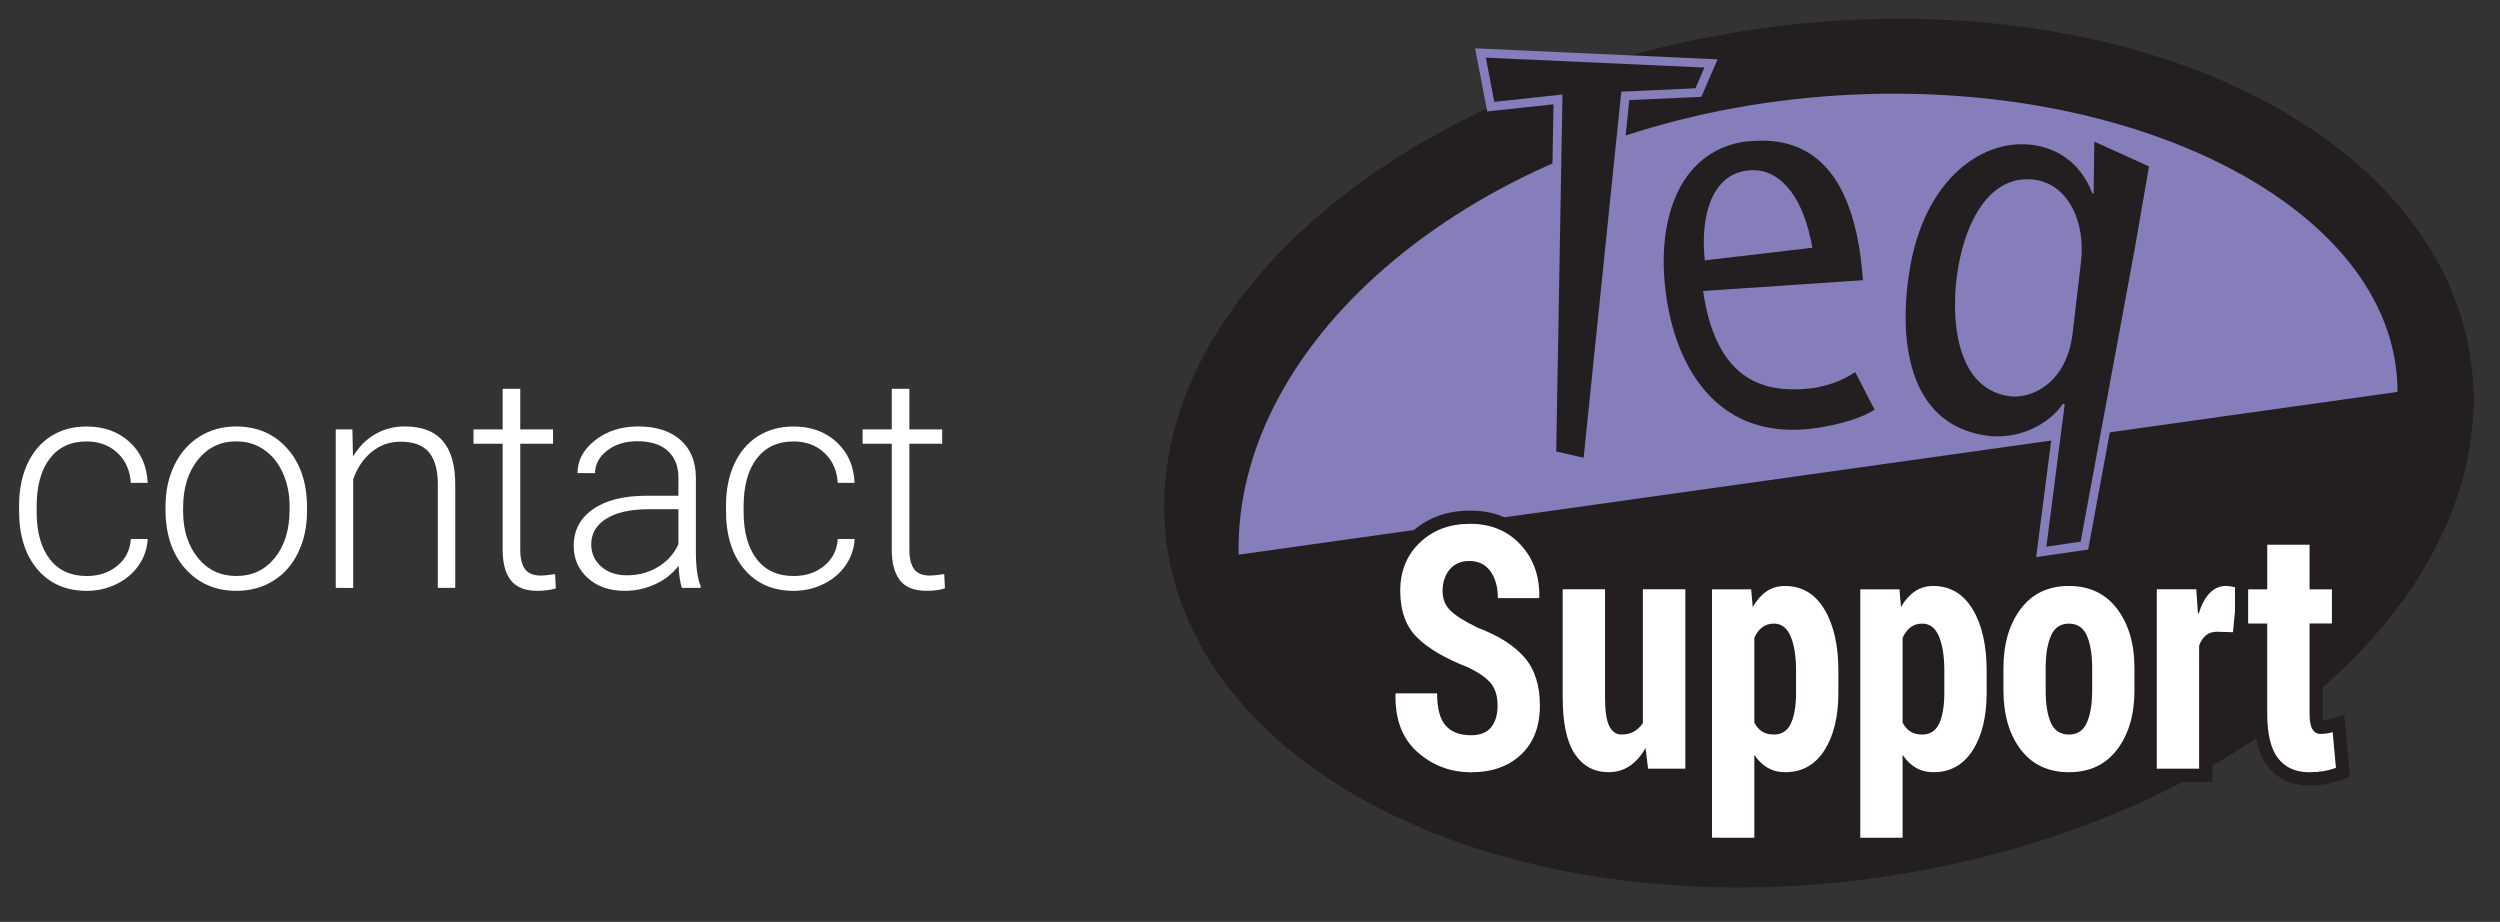 <?xml version="1.0" encoding="utf-8"?>
<!-- Generator: Adobe Illustrator 22.1.0, SVG Export Plug-In . SVG Version: 6.00 Build 0)  -->
<svg version="1.1" id="Layer_1" xmlns="http://www.w3.org/2000/svg" xmlns:xlink="http://www.w3.org/1999/xlink" x="0px" y="0px"
	 viewBox="0 0 100 36.875" style="enable-background:new 0 0 100 36.875;" xml:space="preserve">
<rect x="0" y="0" width="100" height="36.875" fill="#333333" stroke="none"/>
<style type="text/css">
	.st0{fill:#231F20;}
	.st1{fill:#867EBA;}
	.st2{fill:#FFFFFF;}
</style>
<g>
	
		<ellipse transform="matrix(0.99 -0.141 0.141 0.99 -1.829 10.44)" class="st0" cx="72.756" cy="18.124" rx="26.341" ry="17.146"/>
	<path class="st1" d="M95.901,15.676c0-7.653-11.487-13.137-24.19-11.699S49.37,13.534,49.544,22.186L95.901,15.676z"/>
	<g>
		<g>
			<polygon class="st0" points="62.07,18.2 62.32,3.977 59.63,4.266 59.217,2.12 68.441,2.538 67.935,3.702 65.011,3.835 
				63.5,18.525 			"/>
			<path class="st1" d="M59.433,2.306l8.745,0.396l-0.36,0.83l-2.966,0.135L63.345,18.31l-1.096-0.25l0.25-14.279l-2.727,0.293
				L59.433,2.306 M59.003,1.934l0.084,0.438l0.34,1.768l0.061,0.318l0.322-0.035l2.33-0.251l-0.243,13.88l-0.005,0.286l0.279,0.064
				l1.096,0.25l0.388,0.088l0.041-0.395l1.476-14.341l2.663-0.121l0.219-0.01l0.087-0.202l0.36-0.83l0.203-0.468l-0.51-0.023
				l-8.745-0.396L59.003,1.934L59.003,1.934z"/>
		</g>
		<g>
			<path class="st0" d="M71.704,17.368c-3.863,0-4.908-3.611-5.177-5.164c-0.368-2.121-0.071-4.038,0.814-5.259
				c0.594-0.819,1.415-1.31,2.44-1.458c0.056-0.008,0.121-0.011,0.186-0.014c0.05-0.002,0.1-0.004,0.144-0.01
				c0.133-0.009,0.249-0.013,0.363-0.013c2.19,0,3.555,1.463,4.055,4.347c0.085,0.491,0.112,0.793,0.165,1.396l0.016,0.179
				l-6.384,0.431c0.527,3.218,2.201,3.596,3.425,3.596c0.103,0,0.205-0.003,0.306-0.009c0.053-0.009,0.123-0.013,0.193-0.016
				c0.057-0.003,0.114-0.005,0.171-0.014c0.652-0.094,1.22-0.304,1.686-0.624l0.165-0.112l0.937,1.819l-0.129,0.088
				c-0.481,0.326-1.405,0.619-2.411,0.764C72.339,17.344,72.014,17.368,71.704,17.368z M70.119,6.982
				c-0.078,0-0.158,0.006-0.239,0.018c-1.314,0.19-1.652,1.754-1.529,3.218l3.938-0.462C71.946,8.015,71.142,6.982,70.119,6.982z"/>
			<path class="st1" d="M70.473,5.626c2.47,0,3.488,1.927,3.883,4.201c0.083,0.48,0.11,0.78,0.163,1.381l-6.395,0.432
				c0.48,3.316,2.146,3.935,3.627,3.935c0.106,0,0.212-0.003,0.316-0.009c0.125-0.018,0.254-0.013,0.38-0.031
				c0.801-0.116,1.371-0.385,1.761-0.652l0.775,1.503c-0.482,0.327-1.411,0.602-2.337,0.736c-0.329,0.048-0.642,0.07-0.94,0.07
				c-3.207,0-4.59-2.635-5.004-5.018c-0.567-3.266,0.425-6.125,3.106-6.512c0.101-0.015,0.23-0.01,0.329-0.024
				C70.251,5.63,70.364,5.626,70.473,5.626 M68.192,10.414l4.303-0.505c-0.336-1.935-1.206-3.103-2.376-3.103
				c-0.087,0-0.175,0.006-0.265,0.019C68.376,7.039,68.019,8.823,68.192,10.414 M70.473,5.275v0.352V5.275
				c-0.117,0-0.238,0.004-0.361,0.012c-0.065,0.008-0.109,0.009-0.154,0.011c-0.071,0.003-0.141,0.007-0.203,0.016
				c-1.058,0.153-1.942,0.681-2.557,1.529c-0.927,1.277-1.227,3.192-0.845,5.392c0.278,1.597,1.354,5.31,5.351,5.31
				c0.318,0,0.651-0.025,0.99-0.074c1.031-0.149,1.983-0.452,2.484-0.793l0.258-0.175l-0.143-0.277l-0.775-1.503l-0.183-0.354
				l-0.329,0.225c-0.444,0.304-0.986,0.504-1.613,0.595c-0.051,0.007-0.103,0.009-0.155,0.012c-0.075,0.004-0.151,0.008-0.225,0.019
				c-0.065,0.002-0.164,0.005-0.264,0.005c-1.135,0-2.679-0.347-3.218-3.258l6.009-0.406l0.358-0.024l-0.031-0.358
				c-0.053-0.608-0.08-0.914-0.166-1.41C74.185,6.786,72.762,5.275,70.473,5.275L70.473,5.275z M68.514,10.022
				c-0.068-1.282,0.253-2.684,1.391-2.848c0.073-0.011,0.145-0.016,0.215-0.016c0.896,0,1.615,0.906,1.957,2.446L68.514,10.022
				L68.514,10.022z"/>
		</g>
		<g>
			<path class="st0" d="M82.353,16.626c-0.538,0.544-1.415,1.006-2.446,1.006c-0.16,0-0.323-0.011-0.488-0.035
				c-1.048-0.152-1.869-0.628-2.442-1.416c-1.199-1.652-0.983-4.171-0.747-5.525c0.607-3.497,2.771-5.062,4.646-5.062
				c0.162,0,0.324,0.011,0.483,0.034c0.958,0.138,1.728,0.651,2.218,1.465L83.6,5.392l2.558,1.163l-0.607,3.491l-2.176,11.779
				l-1.724,0.251L82.353,16.626z M81.084,7.346c-1.25,0-2.215,1.259-2.581,3.367c-0.23,1.327-0.208,3.114,0.544,4.151
				c0.331,0.455,0.781,0.727,1.339,0.807c0.063,0.009,0.129,0.014,0.199,0.014c0.698,0,1.936-0.509,2.152-2.417l0.322-2.741
				c0.212-1.661-0.495-2.989-1.682-3.16C81.275,7.353,81.179,7.346,81.084,7.346z"/>
			<path class="st1" d="M83.772,5.663l2.189,0.995l-0.583,3.357l-2.153,11.653l-1.37,0.199l0.734-5.7l-0.075-0.011
				c-0.458,0.679-1.448,1.299-2.607,1.299c-0.152,0-0.307-0.011-0.463-0.033c-3.18-0.459-3.528-3.928-3.04-6.737
				c0.575-3.313,2.607-4.917,4.473-4.916c0.154,0,0.307,0.011,0.458,0.033c0.952,0.137,1.882,0.693,2.361,1.933l0.05,0.007
				L83.772,5.663 M80.584,15.862c0.862,0,2.11-0.652,2.326-2.574l0.322-2.74c0.215-1.678-0.503-3.163-1.831-3.355
				c-0.108-0.016-0.214-0.023-0.317-0.023c-1.45,0-2.406,1.508-2.754,3.513c-0.325,1.872-0.174,4.845,2.03,5.163
				C80.431,15.857,80.506,15.862,80.584,15.862 M83.428,5.12l-0.007,0.538l-0.012,0.897c-0.508-0.601-1.2-0.982-2.024-1.101
				c-0.167-0.024-0.338-0.036-0.508-0.036c-1.949,0-4.195,1.61-4.82,5.208c-0.24,1.382-0.458,3.954,0.778,5.659
				c0.601,0.828,1.462,1.328,2.558,1.487c0.17,0.024,0.343,0.037,0.514,0.037c0.877,0,1.649-0.32,2.212-0.746l-0.613,4.761
				l-0.059,0.46l0.459-0.067l1.37-0.199l0.25-0.036l0.046-0.248l2.153-11.653l0.584-3.361l0.047-0.268l-0.248-0.113l-2.189-0.995
				L83.428,5.12L83.428,5.12z M80.584,15.51c-0.06,0-0.119-0.004-0.173-0.012c-0.516-0.075-0.915-0.316-1.221-0.737
				c-0.721-0.994-0.727-2.786-0.513-4.018c0.35-2.017,1.25-3.221,2.408-3.221c0.087,0,0.176,0.006,0.266,0.02
				c1.087,0.157,1.732,1.402,1.532,2.962l-0.322,2.743C82.359,15.034,81.223,15.51,80.584,15.51L80.584,15.51z"/>
		</g>
	</g>
	<g>
		<g>
			<path class="st2" d="M58.848,31.151c-0.889,0-1.671-0.293-2.324-0.872c-0.664-0.589-0.99-1.434-0.968-2.514l0.001-0.038
				l0.069-0.221l0.206-0.04h1.915v0.264c0,0.528,0.093,0.903,0.276,1.113c0.175,0.202,0.445,0.301,0.826,0.301
				c0.276,0,0.47-0.073,0.592-0.221c0.132-0.163,0.199-0.397,0.199-0.695c0-0.313-0.069-0.557-0.205-0.727
				c-0.149-0.187-0.429-0.38-0.832-0.574c-0.911-0.352-1.625-0.772-2.1-1.24c-0.501-0.494-0.755-1.185-0.755-2.055
				c0-0.863,0.293-1.578,0.869-2.125c0.572-0.543,1.309-0.819,2.19-0.819c0.899,0,1.642,0.309,2.208,0.917
				c0.562,0.604,0.838,1.372,0.821,2.284l-0.001,0.036l-0.066,0.223l-0.209,0.04h-1.909v-0.264c0-0.383-0.083-0.693-0.247-0.92
				c-0.15-0.205-0.349-0.302-0.627-0.302c-0.258,0-0.45,0.08-0.587,0.246c-0.15,0.181-0.223,0.407-0.223,0.69
				c0,0.247,0.078,0.442,0.236,0.597c0.19,0.185,0.535,0.4,1.027,0.638c0.838,0.314,1.498,0.735,1.941,1.241
				c0.456,0.522,0.688,1.229,0.688,2.1c0,0.907-0.28,1.633-0.834,2.155C60.477,30.889,59.745,31.151,58.848,31.151z"/>
			<path class="st0" d="M58.806,20.952c0.827,0,1.498,0.278,2.015,0.833c0.516,0.555,0.766,1.255,0.75,2.099l-0.012,0.04h-1.645
				c0-0.442-0.099-0.8-0.298-1.074s-0.479-0.411-0.84-0.411c-0.338,0-0.601,0.114-0.79,0.342c-0.188,0.228-0.283,0.514-0.283,0.859
				c0,0.319,0.105,0.58,0.316,0.786c0.21,0.205,0.576,0.434,1.097,0.686c0.823,0.31,1.441,0.702,1.857,1.178
				c0.415,0.475,0.623,1.117,0.623,1.927c0,0.836-0.25,1.49-0.751,1.963c-0.5,0.473-1.166,0.71-1.996,0.71
				c-0.827,0-1.543-0.268-2.149-0.806c-0.606-0.537-0.9-1.307-0.88-2.311l0.012-0.04h1.651c0,0.597,0.113,1.026,0.34,1.286
				c0.226,0.261,0.568,0.391,1.025,0.391c0.357,0,0.623-0.106,0.796-0.318c0.172-0.212,0.259-0.5,0.259-0.862
				c0-0.376-0.087-0.673-0.263-0.892c-0.175-0.219-0.482-0.434-0.924-0.647c-0.902-0.349-1.579-0.746-2.03-1.19
				c-0.451-0.445-0.676-1.067-0.676-1.867c0-0.791,0.263-1.436,0.787-1.933C57.322,21.201,57.991,20.952,58.806,20.952
				 M58.806,20.424c-0.951,0-1.749,0.3-2.372,0.891c-0.631,0.599-0.951,1.378-0.951,2.316c0,0.943,0.28,1.698,0.833,2.243
				c0.506,0.497,1.222,0.922,2.19,1.299c0.444,0.216,0.638,0.386,0.722,0.491c0.098,0.122,0.147,0.312,0.147,0.563
				c0,0.236-0.047,0.415-0.141,0.53c-0.024,0.03-0.101,0.123-0.386,0.123c-0.445,0-0.582-0.157-0.626-0.209
				c-0.079-0.091-0.211-0.334-0.211-0.941v-0.528h-0.528h-1.651h-0.388l-0.116,0.37l-0.012,0.04l-0.022,0.072l-0.001,0.075
				c-0.023,1.161,0.333,2.075,1.057,2.717c0.702,0.623,1.543,0.939,2.499,0.939c0.966,0,1.76-0.287,2.359-0.854
				c0.608-0.574,0.916-1.364,0.916-2.347c0-0.937-0.253-1.702-0.753-2.274c-0.468-0.535-1.156-0.978-2.045-1.316
				c-0.567-0.276-0.822-0.466-0.937-0.578c-0.109-0.106-0.157-0.232-0.157-0.409c0-0.22,0.053-0.39,0.162-0.522
				c0.058-0.069,0.154-0.15,0.383-0.15c0.194,0,0.314,0.056,0.414,0.194c0.13,0.18,0.197,0.437,0.197,0.764v0.528h0.528h1.645h0.394
				l0.112-0.378l0.012-0.04l0.02-0.068l0.001-0.071c0.018-0.982-0.282-1.813-0.892-2.468C60.589,20.761,59.781,20.424,58.806,20.424
				L58.806,20.424z"/>
		</g>
		<g>
			<path class="st2" d="M64.344,31.151c-0.667,0-1.196-0.284-1.57-0.843c-0.357-0.534-0.531-1.318-0.531-2.398v-4.602h2.221v4.62
				c0,0.582,0.076,0.862,0.14,0.994c0.083,0.172,0.172,0.196,0.257,0.196c0.141,0,0.264-0.028,0.365-0.083
				c0.085-0.046,0.158-0.111,0.224-0.196v-5.531h2.227v7.704h-1.988l-0.049-0.407c-0.096,0.097-0.198,0.181-0.306,0.253
				C65.043,31.053,64.709,31.151,64.344,31.151z"/>
			<path class="st0" d="M67.414,23.572v7.176h-1.491l-0.101-0.829c-0.175,0.314-0.387,0.554-0.635,0.72
				c-0.248,0.166-0.53,0.248-0.843,0.248c-0.577,0-1.027-0.242-1.35-0.726c-0.324-0.484-0.486-1.235-0.486-2.252v-4.338h1.693v4.356
				c0,0.509,0.055,0.879,0.166,1.109s0.276,0.345,0.495,0.345c0.187,0,0.351-0.039,0.492-0.116c0.141-0.078,0.261-0.192,0.361-0.342
				v-5.352h1.699 M67.941,23.044h-0.528h-1.699h-0.528v0.528v5.167c-0.028,0.026-0.057,0.048-0.088,0.065
				c-0.06,0.033-0.136,0.05-0.231,0.051c-0.003-0.006-0.013-0.022-0.026-0.047c-0.034-0.071-0.114-0.298-0.114-0.879v-4.356v-0.528
				h-0.528h-1.693H61.98v0.528v4.338c0,1.134,0.188,1.966,0.575,2.545c0.42,0.628,1.039,0.961,1.789,0.961
				c0.4,0,0.767-0.104,1.091-0.308l0.021,0.169h0.467h1.491h0.528V30.75v-7.176v-0.53H67.941z"/>
		</g>
		<g>
			<path class="st2" d="M68.216,33.772V23.308h2.074l0.024,0.288c0.063-0.057,0.127-0.109,0.194-0.155
				c0.257-0.176,0.555-0.265,0.886-0.265c0.775,0,1.383,0.357,1.806,1.06c0.397,0.66,0.598,1.533,0.598,2.594v0.882
				c0,1.002-0.203,1.825-0.602,2.447c-0.424,0.659-1.026,0.993-1.79,0.993c-0.309,0-0.588-0.071-0.832-0.211
				c-0.047-0.027-0.093-0.057-0.139-0.089v2.92H68.216z M70.437,28.837c0.052,0.089,0.114,0.155,0.188,0.201
				c0.086,0.054,0.199,0.08,0.335,0.08c0.212,0,0.343-0.087,0.438-0.292c0.12-0.26,0.181-0.637,0.181-1.118v-0.884
				c0-0.529-0.065-0.954-0.194-1.263c-0.131-0.312-0.299-0.352-0.431-0.352c-0.12,0-0.22,0.031-0.305,0.096
				c-0.083,0.063-0.154,0.154-0.212,0.27C70.437,25.575,70.437,28.837,70.437,28.837z"/>
			<path class="st0" d="M71.395,23.439c0.68,0,1.206,0.311,1.58,0.932c0.373,0.621,0.56,1.44,0.56,2.458v0.882
				c0,0.955-0.187,1.723-0.56,2.305c-0.374,0.581-0.896,0.872-1.568,0.872c-0.263,0-0.496-0.058-0.7-0.176
				c-0.205-0.117-0.383-0.291-0.534-0.521v3.317H68.48v-9.936h1.568l0.06,0.71c0.155-0.27,0.339-0.478,0.551-0.624
				C70.871,23.513,71.116,23.439,71.395,23.439 M70.96,29.382c0.314,0,0.539-0.148,0.677-0.445c0.137-0.297,0.205-0.706,0.205-1.229
				v-0.884c0-0.567-0.071-1.022-0.214-1.365c-0.144-0.343-0.368-0.515-0.674-0.515c-0.179,0-0.333,0.05-0.465,0.149
				c-0.131,0.1-0.236,0.24-0.316,0.422v3.388c0.08,0.159,0.184,0.279,0.313,0.359C70.615,29.342,70.773,29.382,70.96,29.382
				 M71.395,22.912c-0.311,0-0.598,0.068-0.856,0.204l-0.006-0.071h-0.485H68.48h-0.528v0.528v9.936v0.528h0.528h1.693h0.528v-0.528
				v-2.217c0.217,0.083,0.454,0.124,0.706,0.124c0.847,0,1.543-0.385,2.011-1.114c0.427-0.666,0.644-1.537,0.644-2.59V26.83
				c0-1.109-0.214-2.027-0.635-2.729C72.959,23.322,72.256,22.912,71.395,22.912L71.395,22.912z M70.701,25.641
				c0.032-0.054,0.068-0.097,0.107-0.126c0.027-0.021,0.066-0.042,0.145-0.042c0.045,0,0.108,0,0.187,0.191
				c0.115,0.276,0.174,0.667,0.174,1.161v0.884c0,0.551-0.085,0.852-0.157,1.008c-0.058,0.124-0.107,0.138-0.198,0.138
				c-0.059,0-0.142-0.007-0.195-0.04c-0.023-0.014-0.044-0.033-0.064-0.057L70.701,25.641L70.701,25.641z"/>
		</g>
		<g>
			<path class="st2" d="M74.147,33.772V23.308h2.074l0.024,0.288c0.063-0.057,0.127-0.109,0.194-0.155
				c0.257-0.176,0.555-0.265,0.886-0.265c0.775,0,1.383,0.357,1.806,1.06c0.397,0.66,0.598,1.533,0.598,2.594v0.882
				c0,1.002-0.203,1.825-0.602,2.447c-0.424,0.659-1.026,0.993-1.79,0.993c-0.309,0-0.588-0.071-0.832-0.211
				c-0.047-0.027-0.093-0.057-0.139-0.089v2.92H74.147z M76.368,28.837c0.052,0.089,0.114,0.155,0.188,0.201
				c0.086,0.054,0.199,0.08,0.335,0.08c0.212,0,0.343-0.087,0.438-0.292c0.12-0.26,0.181-0.637,0.181-1.118v-0.884
				c0-0.529-0.065-0.954-0.194-1.263c-0.131-0.312-0.299-0.352-0.431-0.352c-0.12,0-0.22,0.031-0.305,0.096
				c-0.083,0.063-0.154,0.154-0.212,0.27C76.368,25.575,76.368,28.837,76.368,28.837z"/>
			<path class="st0" d="M77.326,23.439c0.68,0,1.206,0.311,1.58,0.932c0.373,0.621,0.56,1.44,0.56,2.458v0.882
				c0,0.955-0.187,1.723-0.56,2.305c-0.374,0.581-0.896,0.872-1.568,0.872c-0.263,0-0.496-0.058-0.7-0.176
				c-0.205-0.117-0.383-0.291-0.534-0.521v3.317h-1.693v-9.936h1.568l0.06,0.71c0.155-0.27,0.339-0.478,0.551-0.624
				C76.802,23.513,77.047,23.439,77.326,23.439 M76.891,29.382c0.314,0,0.539-0.148,0.677-0.445
				c0.137-0.297,0.205-0.706,0.205-1.229v-0.884c0-0.567-0.071-1.022-0.214-1.365c-0.144-0.343-0.368-0.515-0.674-0.515
				c-0.179,0-0.333,0.05-0.465,0.149c-0.131,0.1-0.236,0.24-0.316,0.422v3.388c0.08,0.159,0.184,0.279,0.313,0.359
				C76.546,29.342,76.704,29.382,76.891,29.382 M77.326,22.912c-0.311,0-0.598,0.068-0.856,0.204l-0.006-0.071h-0.485h-1.568h-0.528
				v0.528v9.936v0.528h0.528h1.693h0.528v-0.528v-2.217c0.217,0.083,0.454,0.124,0.706,0.124c0.847,0,1.543-0.385,2.011-1.114
				c0.427-0.666,0.644-1.537,0.644-2.59V26.83c0-1.109-0.214-2.027-0.635-2.729C78.89,23.322,78.187,22.912,77.326,22.912
				L77.326,22.912z M76.631,25.641c0.032-0.054,0.068-0.097,0.107-0.126c0.027-0.021,0.066-0.042,0.145-0.042
				c0.045,0,0.108,0,0.187,0.191c0.115,0.276,0.174,0.667,0.174,1.161v0.884c0,0.551-0.085,0.852-0.157,1.008
				c-0.058,0.124-0.107,0.138-0.198,0.138c-0.059,0-0.142-0.007-0.195-0.04c-0.023-0.014-0.044-0.033-0.064-0.057L76.631,25.641
				L76.631,25.641z"/>
		</g>
		<g>
			<path class="st2" d="M82.762,31.151c-0.913,0-1.635-0.341-2.144-1.013c-0.493-0.65-0.742-1.5-0.742-2.527v-0.889
				c0-1.018,0.249-1.867,0.742-2.523c0.509-0.68,1.229-1.024,2.139-1.024s1.63,0.345,2.142,1.024
				c0.494,0.656,0.744,1.505,0.744,2.523v0.889c0,1.028-0.251,1.878-0.745,2.528C84.385,30.811,83.667,31.151,82.762,31.151z
				 M82.756,25.209c-0.234,0-0.377,0.098-0.476,0.326c-0.126,0.288-0.19,0.686-0.19,1.183v0.89c0,0.514,0.063,0.916,0.186,1.195
				c0.098,0.22,0.243,0.314,0.486,0.314c0.228,0,0.374-0.098,0.471-0.318c0.126-0.282,0.189-0.683,0.189-1.192v-0.89
				c0-0.5-0.064-0.899-0.19-1.186C83.134,25.309,82.988,25.209,82.756,25.209z"/>
			<path class="st0" d="M82.756,23.439c0.826,0,1.47,0.306,1.931,0.919c0.461,0.612,0.691,1.401,0.691,2.364v0.889
				c0,0.973-0.23,1.762-0.691,2.368s-1.103,0.909-1.926,0.909c-0.83,0-1.475-0.303-1.934-0.909s-0.689-1.395-0.689-2.368v-0.889
				c0-0.964,0.23-1.752,0.689-2.364C81.287,23.746,81.929,23.439,82.756,23.439 M82.762,29.382c0.334,0,0.572-0.158,0.713-0.475
				s0.212-0.749,0.212-1.299v-0.89c0-0.54-0.071-0.971-0.212-1.292s-0.381-0.481-0.718-0.481c-0.338,0-0.577,0.161-0.718,0.485
				c-0.142,0.323-0.212,0.753-0.212,1.289v0.89c0,0.554,0.069,0.988,0.208,1.302C82.174,29.225,82.416,29.382,82.762,29.382
				 M82.756,22.912c-0.998,0-1.789,0.38-2.351,1.13c-0.527,0.703-0.794,1.605-0.794,2.681v0.889c0,1.086,0.268,1.99,0.796,2.687
				c0.562,0.742,1.354,1.118,2.355,1.118c0.992,0,1.782-0.376,2.346-1.117c0.53-0.697,0.799-1.601,0.799-2.688v-0.889
				c0-1.077-0.268-1.979-0.798-2.682C84.545,23.291,83.753,22.912,82.756,22.912L82.756,22.912z M82.762,28.854
				c-0.137,0-0.19-0.034-0.245-0.158c-0.074-0.168-0.163-0.494-0.163-1.088v-0.89c0-0.461,0.056-0.823,0.167-1.077
				c0.063-0.145,0.121-0.169,0.235-0.169s0.172,0.023,0.235,0.166c0.111,0.253,0.167,0.616,0.167,1.08v0.89
				c0,0.472-0.056,0.837-0.166,1.084C82.93,28.832,82.873,28.854,82.762,28.854L82.762,28.854z"/>
		</g>
		<g>
			<path class="st2" d="M86.009,31.012v-7.704h2.09l0.022,0.322c0.021-0.026,0.044-0.052,0.067-0.076
				c0.236-0.251,0.519-0.378,0.839-0.378c0.09,0,0.186,0.009,0.289,0.027c0.1,0.018,0.188,0.041,0.263,0.067l0.197,0.068
				l-0.218,2.224l-0.884-0.027c-0.109,0-0.199,0.028-0.267,0.085c-0.071,0.059-0.131,0.146-0.177,0.257v5.136L86.009,31.012
				L86.009,31.012z"/>
			<path class="st0" d="M89.026,23.439c0.076,0,0.156,0.008,0.241,0.023c0.086,0.015,0.16,0.034,0.224,0.056l-0.173,1.771
				l-0.638-0.02c-0.179,0-0.327,0.048-0.444,0.146c-0.118,0.098-0.208,0.235-0.271,0.411v4.921h-1.693v-7.176h1.579l0.066,0.962
				l0.03,0.013c0.104-0.345,0.247-0.616,0.432-0.813C88.564,23.538,88.78,23.439,89.026,23.439 M89.026,22.912
				c-0.242,0-0.472,0.061-0.678,0.18l-0.003-0.047h-0.493h-1.579h-0.528v0.528v7.176v0.528h0.528h1.693h0.528v-0.528v-4.816
				c0.024-0.049,0.051-0.086,0.081-0.11c0.024-0.02,0.071-0.024,0.107-0.024l0.621,0.02l0.494,0.015l0.048-0.492l0.173-1.771
				l0.041-0.415l-0.394-0.136c-0.092-0.031-0.19-0.057-0.302-0.077C89.245,22.922,89.132,22.912,89.026,22.912L89.026,22.912z"/>
		</g>
		<g>
			<path class="st2" d="M92.37,31.151c-0.628,0-1.119-0.223-1.458-0.663c-0.328-0.425-0.487-1.06-0.487-1.942v-3.344h-0.763v-1.894
				h0.763v-1.784h2.221v1.784h0.894v1.894h-0.894v3.337c0,0.33,0.052,0.454,0.075,0.491c0.037,0.061,0.062,0.061,0.084,0.061
				c0.087,0,0.161-0.004,0.221-0.014c0.062-0.009,0.129-0.026,0.203-0.048l0.309-0.094l0.18,1.96l-0.195,0.068
				c-0.19,0.066-0.377,0.115-0.557,0.144C92.792,31.137,92.591,31.151,92.37,31.151z"/>
			<path class="st0" d="M92.383,21.788v1.784h0.894v1.367h-0.894v3.601c0,0.292,0.037,0.501,0.113,0.627
				c0.076,0.126,0.179,0.189,0.31,0.189c0.104,0,0.191-0.005,0.263-0.017c0.071-0.011,0.151-0.03,0.238-0.056l0.131,1.433
				c-0.179,0.062-0.35,0.106-0.513,0.133c-0.163,0.026-0.348,0.04-0.555,0.04c-0.544,0-0.961-0.187-1.249-0.56
				c-0.288-0.374-0.432-0.967-0.432-1.781V24.94h-0.763v-1.367h0.763v-1.784h1.694 M92.911,21.26h-0.528H90.69h-0.528v0.528v1.256
				h-0.235h-0.528v0.528v1.367v0.528h0.528h0.235v3.08c0,0.942,0.177,1.63,0.542,2.103c0.386,0.501,0.962,0.766,1.667,0.766
				c0.235,0,0.45-0.016,0.639-0.046c0.195-0.032,0.397-0.084,0.602-0.155l0.39-0.136l-0.038-0.411l-0.131-1.433l-0.059-0.645
				l-0.62,0.188c-0.061,0.018-0.116,0.032-0.166,0.04c-0.018,0.003-0.037,0.005-0.057,0.007c-0.01-0.055-0.02-0.145-0.02-0.284
				v-3.073h0.366h0.528V24.94v-1.367v-0.528h-0.528h-0.366v-1.256V21.26L92.911,21.26z"/>
		</g>
	</g>
</g>
<g>
	<path class="st2" d="M3.47,23.041c0.488,0,0.897-0.138,1.228-0.413s0.509-0.632,0.536-1.069h0.674
		c-0.02,0.387-0.141,0.739-0.363,1.058s-0.519,0.567-0.888,0.747s-0.765,0.27-1.187,0.27c-0.832,0-1.491-0.289-1.978-0.867
		s-0.729-1.355-0.729-2.332v-0.211c0-0.625,0.109-1.178,0.328-1.658s0.532-0.852,0.94-1.113s0.886-0.393,1.433-0.393
		c0.695,0,1.269,0.207,1.72,0.621s0.692,0.959,0.724,1.635H5.233c-0.031-0.496-0.21-0.896-0.536-1.201s-0.737-0.457-1.233-0.457
		c-0.633,0-1.124,0.229-1.474,0.686s-0.524,1.098-0.524,1.922v0.205c0,0.809,0.175,1.439,0.524,1.893S2.833,23.041,3.47,23.041z"/>
	<path class="st2" d="M6.621,20.252c0-0.609,0.118-1.158,0.354-1.646s0.57-0.868,1.002-1.14s0.921-0.407,1.468-0.407
		c0.844,0,1.527,0.296,2.051,0.888s0.785,1.376,0.785,2.353v0.146c0,0.613-0.118,1.165-0.354,1.655s-0.569,0.868-0.999,1.134
		s-0.92,0.398-1.471,0.398c-0.84,0-1.522-0.296-2.048-0.888s-0.788-1.376-0.788-2.353C6.621,20.392,6.621,20.252,6.621,20.252z
		 M7.324,20.445c0,0.758,0.196,1.38,0.589,1.866c0.393,0.486,0.907,0.729,1.544,0.729c0.633,0,1.146-0.243,1.538-0.729
		s0.589-1.128,0.589-1.925v-0.135c0-0.484-0.09-0.928-0.27-1.33s-0.432-0.714-0.756-0.935s-0.695-0.331-1.113-0.331
		c-0.625,0-1.135,0.245-1.529,0.735s-0.592,1.132-0.592,1.925C7.324,20.315,7.324,20.445,7.324,20.445z"/>
	<path class="st2" d="M14.096,17.176l0.023,1.084c0.238-0.391,0.535-0.688,0.891-0.894s0.748-0.308,1.178-0.308
		c0.68,0,1.186,0.191,1.518,0.574s0.5,0.957,0.504,1.723v4.16h-0.697V19.35c-0.004-0.566-0.124-0.988-0.36-1.266
		s-0.614-0.416-1.134-0.416c-0.434,0-0.817,0.136-1.151,0.407s-0.581,0.638-0.741,1.099v4.342H13.43v-6.34
		C13.43,17.176,14.096,17.176,14.096,17.176z"/>
	<path class="st2" d="M20.81,15.553v1.623h1.312v0.574H20.81v4.229c0,0.352,0.063,0.614,0.19,0.786s0.339,0.258,0.636,0.258
		c0.117,0,0.307-0.02,0.568-0.059l0.029,0.569c-0.184,0.065-0.434,0.099-0.75,0.099c-0.48,0-0.83-0.14-1.049-0.419
		s-0.328-0.69-0.328-1.233v-4.23H18.94v-0.574h1.166v-1.623H20.81z"/>
	<path class="st2" d="M27.277,23.516c-0.07-0.199-0.115-0.494-0.135-0.885c-0.246,0.32-0.56,0.567-0.94,0.741
		s-0.784,0.261-1.21,0.261c-0.609,0-1.103-0.17-1.479-0.51s-0.565-0.77-0.565-1.289c0-0.617,0.257-1.105,0.771-1.465
		s1.229-0.539,2.147-0.539h1.271v-0.721c0-0.453-0.14-0.81-0.419-1.069s-0.687-0.39-1.222-0.39c-0.488,0-0.893,0.125-1.213,0.375
		s-0.48,0.551-0.48,0.902L23.1,18.922c0-0.504,0.234-0.94,0.703-1.31s1.045-0.554,1.729-0.554c0.707,0,1.265,0.177,1.673,0.53
		s0.618,0.847,0.63,1.479v3c0,0.613,0.064,1.072,0.193,1.377v0.07h-0.751V23.516z M25.074,23.012c0.469,0,0.888-0.113,1.257-0.34
		s0.638-0.529,0.806-0.908v-1.395h-1.254c-0.699,0.008-1.246,0.136-1.641,0.384s-0.592,0.589-0.592,1.022
		c0,0.355,0.132,0.65,0.396,0.885S24.652,23.012,25.074,23.012z"/>
	<path class="st2" d="M31.747,23.041c0.488,0,0.897-0.138,1.228-0.413s0.509-0.632,0.536-1.069h0.674
		c-0.02,0.387-0.141,0.739-0.363,1.058s-0.519,0.567-0.888,0.747s-0.765,0.27-1.187,0.27c-0.832,0-1.491-0.289-1.978-0.867
		s-0.729-1.355-0.729-2.332v-0.211c0-0.625,0.109-1.178,0.328-1.658s0.532-0.852,0.94-1.113s0.886-0.393,1.433-0.393
		c0.695,0,1.269,0.207,1.72,0.621s0.692,0.959,0.724,1.635h-0.674c-0.031-0.496-0.21-0.896-0.536-1.201s-0.737-0.457-1.233-0.457
		c-0.633,0-1.124,0.229-1.474,0.686s-0.524,1.098-0.524,1.922v0.205c0,0.809,0.175,1.439,0.524,1.893S31.11,23.041,31.747,23.041z"
		/>
	<path class="st2" d="M36.375,15.553v1.623h1.312v0.574h-1.312v4.229c0,0.352,0.063,0.614,0.19,0.786s0.339,0.258,0.636,0.258
		c0.117,0,0.307-0.02,0.568-0.059l0.029,0.569c-0.184,0.065-0.434,0.099-0.75,0.099c-0.48,0-0.83-0.14-1.049-0.419
		s-0.328-0.69-0.328-1.233v-4.23h-1.166v-0.574h1.166v-1.623H36.375z"/>
</g>
</svg>
